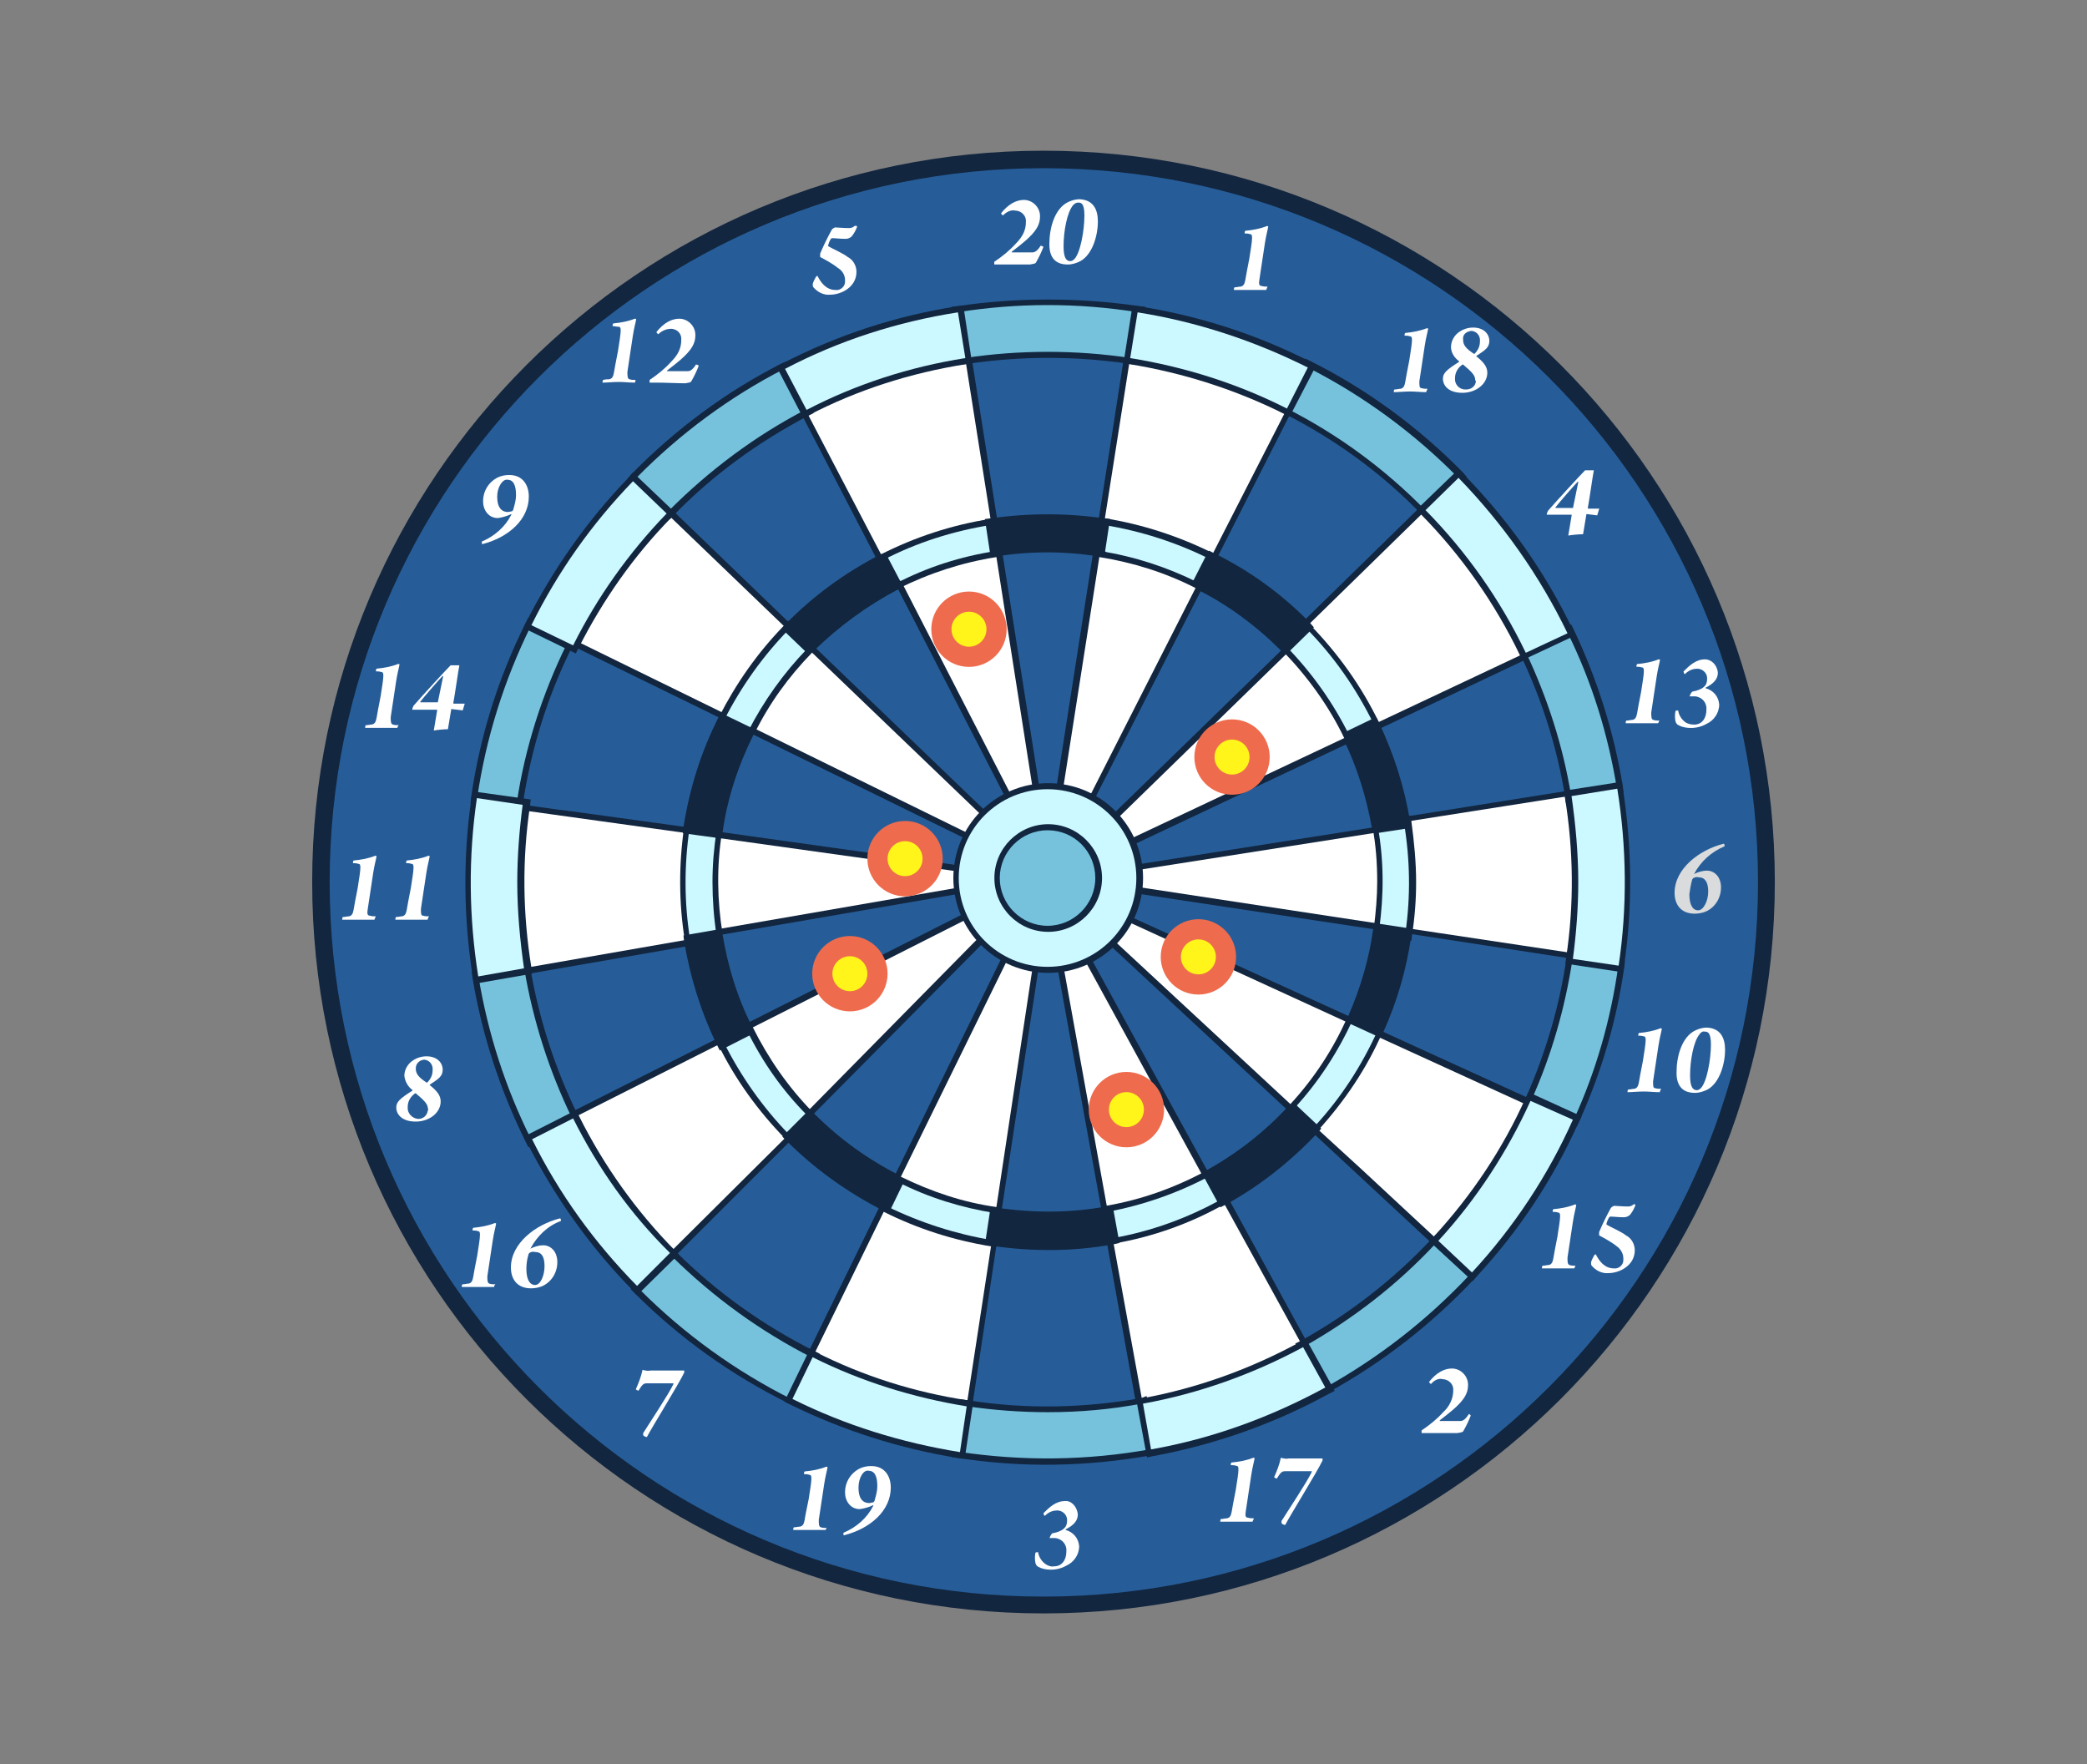 <?xml version="1.0" encoding="utf-8"?>
<!-- Generator: Adobe Illustrator 25.3.1, SVG Export Plug-In . SVG Version: 6.00 Build 0)  -->
<svg version="1.1" id="Layer_1" xmlns="http://www.w3.org/2000/svg" xmlns:xlink="http://www.w3.org/1999/xlink" x="0px" y="0px"
	 viewBox="0 0 310.2 262.2" style="enable-background:new 0 0 310.2 262.2;" xml:space="preserve">
<rect x="0" y="0" width="310.2" height="262.2" fill="#808080" stroke="none"/>
<style type="text/css">
	.st0{fill:#12263F;}
	.st1{fill:#265D99;}
	.st2{fill:url(#Trazado_99918_1_);}
	.st3{fill:url(#Trazado_99920_1_);}
	.st4{fill:url(#Trazado_99922_1_);}
	.st5{fill:url(#Trazado_99924_1_);}
	.st6{fill:url(#Trazado_99926_1_);}
	.st7{fill:url(#Trazado_99928_1_);}
	.st8{fill:url(#Trazado_99930_1_);}
	.st9{fill:url(#Trazado_99932_1_);}
	.st10{fill:#FFFFFF;}
	.st11{fill:#76C2DD;}
	.st12{fill:#CCF8FF;}
	.st13{fill:#D9DBDC;}
	.st14{fill:#FFF51B;}
	.st15{fill:none;stroke:#EE6C4D;stroke-width:3;}
</style>
<g id="Grupo_84309" transform="translate(-865.762 -729.025)">
	<g id="Grupo_83374" transform="translate(763.613 632.607)">
		<g id="Grupo_83371" transform="translate(102.149 96.417)">
			<path id="Trazado_99916" class="st0" d="M263.8,131.1c0,60-48.7,108.7-108.7,108.7c-60,0-108.7-48.7-108.7-108.7
				S95.1,22.4,155.1,22.4c0,0,0,0,0,0C215.2,22.4,263.8,71.1,263.8,131.1C263.8,131.1,263.8,131.1,263.8,131.1z"/>
			<path id="Trazado_99917" class="st1" d="M261.3,131.1c0,58.6-47.5,106.2-106.2,106.2S49,189.7,49,131.1C49,72.5,96.5,25,155.1,25
				c0,0,0,0,0,0C213.7,25,261.3,72.5,261.3,131.1C261.3,131.1,261.3,131.1,261.3,131.1z"/>
			
				<radialGradient id="Trazado_99918_1_" cx="-785.526" cy="662.236" r="0.309" gradientTransform="matrix(43.769 0 0 -43.761 34537.512 29045.123)" gradientUnits="userSpaceOnUse">
				<stop  offset="0" style="stop-color:#FFF064"/>
				<stop  offset="0.427" style="stop-color:#FBCB6B"/>
				<stop  offset="0.778" style="stop-color:#F9B570"/>
				<stop  offset="1" style="stop-color:#F9AD72"/>
			</radialGradient>
			<path id="Trazado_99918" class="st2" d="M143.4,52.3l-0.9,0.1l4.2,26.5l0.9-0.1c5.4-0.8,10.9-0.8,16.3,0l0.9,0.1l4.2-26.5
				l-0.9-0.1C159.9,51.1,151.6,51.1,143.4,52.3L143.4,52.3z"/>
			<path id="Trazado_99919" class="st1" d="M155.7,77.3c2.8,0,5.5,0.2,8.3,0.6l3.9-24.7c-8.1-1.3-16.4-1.3-24.5,0l3.9,24.7
				C150.2,77.6,152.9,77.3,155.7,77.3z"/>
			
				<radialGradient id="Trazado_99920_1_" cx="-785.7" cy="664.058" r="0.318" gradientTransform="matrix(44.162 0 0 -44.157 34855.094 29519.508)" gradientUnits="userSpaceOnUse">
				<stop  offset="0" style="stop-color:#FFF064"/>
				<stop  offset="0.427" style="stop-color:#FBCB6B"/>
				<stop  offset="0.778" style="stop-color:#F9B570"/>
				<stop  offset="1" style="stop-color:#F9AD72"/>
			</radialGradient>
			<path id="Trazado_99920" class="st3" d="M165.1,183.1c-5.8,1.1-11.7,1.1-17.6,0.2l-0.9-0.1l-4.1,26.6l0.9,0.1
				c8.8,1.3,17.7,1.2,26.5-0.3l0.9-0.2l-4.8-26.5L165.1,183.1z"/>
			<path id="Trazado_99921" class="st1" d="M155.7,184.8c-2.8,0-5.5-0.2-8.3-0.6l-3.8,24.8c8.7,1.3,17.5,1.2,26.2-0.3l-4.5-24.7
				C162.1,184.6,158.9,184.8,155.7,184.8z"/>
			
				<radialGradient id="Trazado_99922_1_" cx="-786.175" cy="662.751" r="0.341" gradientTransform="matrix(43.363 0 0 -43.379 34307.32 28858.977)" gradientUnits="userSpaceOnUse">
				<stop  offset="0" style="stop-color:#FFF064"/>
				<stop  offset="0.427" style="stop-color:#FBCB6B"/>
				<stop  offset="0.778" style="stop-color:#F9B570"/>
				<stop  offset="1" style="stop-color:#F9AD72"/>
			</radialGradient>
			<path id="Trazado_99922" class="st4" d="M226.4,96.2L203,107.3l0.4,0.8c2.2,4.5,3.7,9.3,4.5,14.2l0.2,0.9l26.6-4.2l-0.1-0.9
				c-1.2-7.5-3.5-14.7-6.8-21.5l-0.4-0.8L226.4,96.2z"/>
			<path id="Trazado_99923" class="st1" d="M204.2,107.8c2.2,4.6,3.7,9.4,4.6,14.4l24.8-3.9c-1.2-7.4-3.4-14.5-6.7-21.3L204.2,107.8
				z"/>
			
				<radialGradient id="Trazado_99924_1_" cx="-785.421" cy="663.712" r="0.333" gradientTransform="matrix(45.483 0 0 -45.474 35817.941 30334.682)" gradientUnits="userSpaceOnUse">
				<stop  offset="0" style="stop-color:#FFF064"/>
				<stop  offset="0.427" style="stop-color:#FBCB6B"/>
				<stop  offset="0.778" style="stop-color:#F9B570"/>
				<stop  offset="1" style="stop-color:#F9AD72"/>
			</radialGradient>
			<path id="Trazado_99924" class="st5" d="M102.5,138.8l-25.6,4.4l0.1,0.9c1.3,7.8,3.7,15.4,7.3,22.4l0.4,0.8l24-12.2l-0.4-0.8
				c-2.3-4.7-3.9-9.7-4.7-14.8l-0.1-0.9L102.5,138.8z"/>
			<path id="Trazado_99925" class="st1" d="M102.7,139.7L78,144c1.3,7.7,3.7,15.2,7.2,22.2l22.4-11.3
				C105.1,150.1,103.5,145,102.7,139.7z"/>
			
				<radialGradient id="Trazado_99926_1_" cx="-789.735" cy="665.427" r="0.312" gradientTransform="matrix(55.37 0 0 -55.353 43925.234 37017.281)" gradientUnits="userSpaceOnUse">
				<stop  offset="0" style="stop-color:#FFF064"/>
				<stop  offset="0.427" style="stop-color:#FBCB6B"/>
				<stop  offset="0.778" style="stop-color:#F9B570"/>
				<stop  offset="1" style="stop-color:#F9AD72"/>
			</radialGradient>
			<path id="Trazado_99926" class="st6" d="M194.4,167.1c-3.8,4.1-8.2,7.6-13.1,10.3l-0.8,0.4l12.9,23.6l0.8-0.4
				c7.4-4.1,14.1-9.3,19.8-15.5l0.6-0.7L195,166.4L194.4,167.1z"/>
			<path id="Trazado_99927" class="st1" d="M181.7,178.2l12,22c7.3-4,13.9-9.2,19.6-15.3l-18.3-17.1
				C191.2,171.9,186.7,175.4,181.7,178.2z"/>
			
				<radialGradient id="Trazado_99928_1_" cx="-788.821" cy="664.285" r="0.313" gradientTransform="matrix(55.209 0 0 -55.219 43665.309 36758.32)" gradientUnits="userSpaceOnUse">
				<stop  offset="0" style="stop-color:#FFF064"/>
				<stop  offset="0.427" style="stop-color:#FBCB6B"/>
				<stop  offset="0.778" style="stop-color:#F9B570"/>
				<stop  offset="1" style="stop-color:#F9AD72"/>
			</radialGradient>
			<path id="Trazado_99928" class="st7" d="M119.3,60.1c-7.6,3.9-14.5,9-20.5,15.1l-0.6,0.7l19.3,18.7l0.6-0.6c4-4,8.5-7.3,13.5-9.9
				l0.8-0.4l-12.3-23.9L119.3,60.1z"/>
			<path id="Trazado_99929" class="st1" d="M131.2,83.2l-11.5-22.3c-7.5,3.9-14.3,8.9-20.3,14.9l18,17.5
				C121.5,89.3,126.1,85.9,131.2,83.2z"/>
			
				<radialGradient id="Trazado_99930_1_" cx="-789.743" cy="664.313" r="0.313" gradientTransform="matrix(55.471 0 0 -55.445 44003.84 36909.895)" gradientUnits="userSpaceOnUse">
				<stop  offset="0" style="stop-color:#FFF064"/>
				<stop  offset="0.427" style="stop-color:#FBCB6B"/>
				<stop  offset="0.778" style="stop-color:#F9B570"/>
				<stop  offset="1" style="stop-color:#F9AD72"/>
			</radialGradient>
			<path id="Trazado_99930" class="st8" d="M190.5,60.3l-11.8,23.2l0.8,0.4c5.1,2.6,9.7,5.9,13.7,10l0.6,0.6l19.2-18.8l-0.6-0.6
				c-6.1-6.2-13.1-11.3-20.8-15.2l-0.8-0.4L190.5,60.3z"/>
			<path id="Trazado_99931" class="st1" d="M193.9,93.3l17.9-17.5c-6-6.1-12.9-11.2-20.5-15L180,83.1
				C185.1,85.7,189.8,89.2,193.9,93.3z"/>
			
				<radialGradient id="Trazado_99932_1_" cx="-788.999" cy="665.495" r="0.311" gradientTransform="matrix(55.872 0 0 -55.847 44198.078 37351.203)" gradientUnits="userSpaceOnUse">
				<stop  offset="0" style="stop-color:#FFF064"/>
				<stop  offset="0.427" style="stop-color:#FBCB6B"/>
				<stop  offset="0.778" style="stop-color:#F9B570"/>
				<stop  offset="1" style="stop-color:#F9AD72"/>
			</radialGradient>
			<path id="Trazado_99932" class="st9" d="M116.9,168.3l-18.3,18.4l0.6,0.6c6.1,6.2,13.2,11.3,21,15.1l0.8,0.4l11.8-24.2l-0.8-0.4
				c-5.2-2.6-9.9-6-13.9-10.1l-0.6-0.7L116.9,168.3z"/>
			<path id="Trazado_99933" class="st1" d="M117.6,169l-17.7,17.8c6.1,6.1,13.1,11.1,20.8,15l11-22.5
				C126.5,176.6,121.7,173.1,117.6,169z"/>
			<g id="Grupo_83357" transform="translate(46.863 47.174)">
				<path id="Trazado_99934" class="st0" d="M186.5,70.3l-25.7,4.1l0.1,0.9c0.9,5.3,1,10.8,0.2,16.2l-0.1,0.9l26.6,4.1l0.1-0.9
					c1.2-8.1,1.1-16.4-0.2-24.4l-0.1-0.9L186.5,70.3z"/>
				<path id="Trazado_99935" class="st10" d="M162.6,83.9c0,2.6-0.2,5.1-0.6,7.6l24.8,3.8c1.2-8,1.1-16.2-0.2-24.2l-24.8,3.9
					C162.4,78,162.6,81,162.6,83.9z"/>
				<path id="Trazado_99936" class="st0" d="M30,72.3c-1.2,8.2-1.1,16.5,0.2,24.6l0.1,0.9l26.5-4.6l-0.1-0.9
					c-0.9-5.4-0.9-10.9-0.1-16.3l0.1-0.9l-26.6-3.7L30,72.3z"/>
				<path id="Trazado_99937" class="st10" d="M55.1,83.9c0-2.7,0.2-5.3,0.6-8l-24.8-3.5c-1.2,8.1-1.1,16.3,0.2,24.3l24.7-4.3
					C55.3,89.7,55.1,86.8,55.1,83.9z"/>
				<path id="Trazado_99938" class="st0" d="M134.3,130.2c-5,2.7-10.4,4.7-16,5.7l-0.9,0.2l4.8,26.5l0.9-0.2
					c8.4-1.5,16.6-4.4,24.1-8.6l0.8-0.4l-12.9-23.6L134.3,130.2z"/>
				<path id="Trazado_99939" class="st10" d="M118.5,136.8l4.5,24.7c8.3-1.5,16.4-4.4,23.8-8.5l-12.1-22
					C129.7,133.8,124.2,135.8,118.5,136.8z"/>
				<path id="Trazado_99940" class="st0" d="M96.5,5.2C88.1,6.5,80,9.1,72.5,12.9l-0.8,0.4l12.4,23.9l0.8-0.4
					c4.9-2.5,10.3-4.3,15.8-5.1l0.9-0.1L97.4,5L96.5,5.2z"/>
				<path id="Trazado_99941" class="st10" d="M100.5,30.8L96.6,6.1c-8.2,1.3-16.2,3.9-23.7,7.7L84.5,36
					C89.5,33.4,94.9,31.7,100.5,30.8z"/>
				<path id="Trazado_99942" class="st0" d="M164.4,28l-18.6,18.2l0.6,0.7c4.1,4.1,7.5,8.9,10,14.1l0.4,0.8l24.3-11.5l-0.4-0.8
					c-3.8-7.9-8.9-15.2-15.1-21.4l-0.6-0.6L164.4,28z"/>
				<path id="Trazado_99943" class="st10" d="M157.3,60.5l22.7-10.7c-3.8-7.8-8.8-15-14.9-21.2l-17.9,17.5
					C151.3,50.4,154.7,55.2,157.3,60.5z"/>
				<path id="Trazado_99944" class="st0" d="M60.3,106.9l-23.2,11.7l0.4,0.8c3.7,7.5,8.6,14.4,14.5,20.3l0.6,0.7l19-19l-0.6-0.6
					c-3.9-4-7.1-8.5-9.6-13.5l-0.4-0.8L60.3,106.9z"/>
				<path id="Trazado_99945" class="st10" d="M60.7,107.7L38.3,119c3.7,7.4,8.5,14.2,14.3,20.1l17.8-17.7
					C66.4,117.4,63.2,112.8,60.7,107.7z"/>
				<path id="Trazado_99946" class="st0" d="M157.1,105.6c-2.3,5.1-5.4,9.9-9.2,14l-0.6,0.7l19.7,18.3l0.6-0.7
					c5.8-6.3,10.5-13.4,14-21.1l0.4-0.8l-24.5-11.2L157.1,105.6z"/>
				<path id="Trazado_99947" class="st10" d="M148.5,120.2l7.1,6.5l11.3,10.5c5.7-6.2,10.4-13.2,13.8-20.9l-22.8-10.4
					C155.5,111.2,152.4,116,148.5,120.2z"/>
				<path id="Trazado_99948" class="st0" d="M51.6,28.5c-5.7,5.9-10.4,12.6-14.1,19.9l-0.4,0.8L61.2,61l0.4-0.8
					c2.4-4.8,5.6-9.2,9.3-13.1l0.6-0.7L52.2,27.8L51.6,28.5z"/>
				<path id="Trazado_99949" class="st10" d="M70.3,46.5L52.2,29.1c-5.6,5.8-10.3,12.4-13.9,19.7l22.5,11
					C63.3,54.9,66.5,50.4,70.3,46.5z"/>
				<path id="Trazado_99950" class="st0" d="M120.2,5.9l-1.8,11.6l-2.2,14l0.9,0.1c5.4,0.8,10.6,2.5,15.5,5l0.8,0.4l12.2-24
					l-0.8-0.4c-7.4-3.7-15.4-6.3-23.6-7.6L120.4,5L120.2,5.9z"/>
				<path id="Trazado_99951" class="st10" d="M133,35.9l11.4-22.3c-7.3-3.7-15.2-6.2-23.3-7.5l-3.9,24.8
					C122.7,31.7,128,33.4,133,35.9z"/>
				<path id="Trazado_99952" class="st0" d="M84.1,131.7L72.7,155l0.8,0.4c7.3,3.6,15.1,6.1,23.1,7.3l0.9,0.1l4-26.6l-0.9-0.1
					c-5.3-0.8-10.5-2.5-15.3-4.9l-0.8-0.4L84.1,131.7z"/>
				<path id="Trazado_99953" class="st10" d="M84.9,132.1l-11,22.5c7.2,3.6,14.9,6,22.9,7.2l3.8-24.8
					C95.1,136.2,89.8,134.5,84.9,132.1z"/>
			</g>
			<path id="Trazado_99954" class="st0" d="M208,138.7c-0.7,4.8-2.1,9.5-4.1,14l-0.4,0.8l24.5,11.2l0.4-0.8c3-6.7,5.1-13.9,6.2-21.2
				l0.1-0.9l-26.6-4L208,138.7z"/>
			<path id="Trazado_99955" class="st1" d="M204.8,153l22.8,10.4c3-6.7,5.1-13.7,6.1-20.9l-24.8-3.8
				C208.2,143.7,206.8,148.5,204.8,153z"/>
			<g id="Grupo_83358" transform="translate(37.225 34.994)">
				<path id="Trazado_99956" class="st0" d="M105.1,10.5l-0.9,0.1l1.4,8.6l0.9-0.1c8-1.2,16.2-1.2,24.2,0l0.9,0.1l1.4-8.6l-0.9-0.1
					C123,9.2,114,9.2,105.1,10.5L105.1,10.5z"/>
				<path id="Trazado_99957" class="st11" d="M118.5,17.3c4.1,0,8.2,0.3,12.2,0.9l1.1-6.8c-8.8-1.4-17.8-1.4-26.6,0l1.1,6.8
					C110.3,17.6,114.4,17.3,118.5,17.3z"/>
				<path id="Trazado_99958" class="st0" d="M132.4,172.8c-8.5,1.5-17.3,1.7-25.9,0.3l-0.9-0.1l-1.3,8.6l0.9,0.1
					c9.5,1.5,19.2,1.3,28.7-0.4l0.9-0.2l-1.6-8.6L132.4,172.8z"/>
				<path id="Trazado_99959" class="st11" d="M118.5,174.9c-4,0-8.1-0.3-12.1-0.9l-1,6.8c9.4,1.4,19,1.3,28.4-0.4l-1.2-6.8
					C127.9,174.5,123.2,174.9,118.5,174.9z"/>
				<path id="Trazado_99960" class="st0" d="M195.4,58.3l-7,3.3l0.4,0.8c3.2,6.7,5.4,13.7,6.6,21l0.1,0.9l8.6-1.4l-0.1-0.9
					c-1.3-8.1-3.8-16-7.3-23.4l-0.4-0.8L195.4,58.3z"/>
				<path id="Trazado_99961" class="st11" d="M196.3,83.3l6.8-1.1c-1.3-8-3.7-15.8-7.3-23.1l-6.2,2.9
					C192.8,68.8,195.1,75.9,196.3,83.3z"/>
				<path id="Trazado_99962" class="st0" d="M40.6,108.1l-7.7,1.3l0.1,0.9c1.4,8.5,4.1,16.7,7.9,24.4l0.4,0.8l7.8-3.9l-0.4-0.8
					c-3.4-6.9-5.8-14.3-7.1-21.9l-0.1-0.9L40.6,108.1z"/>
				<path id="Trazado_99963" class="st11" d="M40.7,109l-6.8,1.2c1.4,8.4,4,16.5,7.8,24.1l6.1-3.1C44.4,124.2,42,116.7,40.7,109z"/>
				<path id="Trazado_99964" class="st0" d="M175.5,149.2c-5.6,6-12.2,11.1-19.4,15.1l-0.8,0.4l4.2,7.6l0.8-0.4
					c8-4.4,15.3-10.1,21.6-16.8l0.6-0.7l-6.3-5.9L175.5,149.2z"/>
				<path id="Trazado_99965" class="st11" d="M156.5,165.2l3.3,6c7.9-4.4,15.1-10,21.3-16.6l-5-4.7
					C170.4,156,163.8,161.1,156.5,165.2z"/>
				<path id="Trazado_99966" class="st0" d="M79,19c-8.3,4.2-15.8,9.8-22.3,16.4l-0.6,0.7l6.2,6.1l0.6-0.6c5.8-6,12.6-10.9,20-14.8
					l0.8-0.4l-4-7.7L79,19z"/>
				<path id="Trazado_99967" class="st11" d="M82.5,25.9l-3.1-6.1c-8.2,4.2-15.6,9.7-22,16.2l4.9,4.8C68.2,34.9,75,29.8,82.5,25.9z"
					/>
				<path id="Trazado_99968" class="st0" d="M156.4,19.2l-3.5,6.9l0.8,0.4c7.5,3.8,14.4,8.8,20.3,14.9l0.6,0.6l6.2-6.1l-0.6-0.7
					c-6.6-6.7-14.2-12.3-22.6-16.5l-0.8-0.4L156.4,19.2z"/>
				<path id="Trazado_99969" class="st11" d="M174.6,40.8l4.9-4.8c-6.5-6.6-14.1-12.2-22.4-16.4l-3.1,6.1
					C161.7,29.6,168.6,34.7,174.6,40.8z"/>
				<path id="Trazado_99970" class="st0" d="M62,151.1l-5.5,5.5l0.6,0.6c6.7,6.7,14.4,12.2,22.9,16.4l0.8,0.4l3.8-7.8l-0.8-0.4
					c-7.6-3.8-14.6-8.8-20.6-14.8l-0.6-0.6L62,151.1z"/>
				<path id="Trazado_99971" class="st11" d="M62.7,151.8l-4.8,4.9c6.6,6.6,14.2,12.1,22.6,16.3l3-6.2
					C75.8,162.9,68.8,157.8,62.7,151.8z"/>
				<path id="Trazado_99972" class="st0" d="M195.6,107.4c-1,7.1-3.1,14.1-6,20.7l-0.4,0.8l7.9,3.6l0.4-0.8c3.3-7.3,5.6-15.1,6.7-23
					l0.1-0.9l-8.6-1.3L195.6,107.4z"/>
				<path id="Trazado_99973" class="st11" d="M190.4,128.5l6.3,2.9c3.3-7.2,5.5-14.9,6.6-22.8l-6.8-1
					C195.4,114.8,193.4,121.8,190.4,128.5z"/>
				<path id="Trazado_99974" class="st0" d="M40.9,57.6c-4.1,8.2-6.8,16.9-8.1,25.9l-0.1,0.9l8.6,1.2l0.1-0.9
					c1.2-8.1,3.7-16,7.3-23.3l0.4-0.8l-7.8-3.8L40.9,57.6z"/>
				<path id="Trazado_99975" class="st11" d="M47.9,61l-6.2-3c-4,8.1-6.7,16.7-8,25.6l6.8,0.9C41.7,76.4,44.2,68.4,47.9,61z"/>
			</g>
			<path id="Trazado_99976" class="st0" d="M84.3,95.6c-3.7,7.5-6.3,15.6-7.5,23.8l-0.1,0.9l26.6,3.7l0.1-0.9
				c0.8-5.5,2.5-10.8,5-15.7l0.4-0.8L84.7,94.8L84.3,95.6z"/>
			<path id="Trazado_99977" class="st1" d="M107.6,107L85.1,96c-3.7,7.4-6.2,15.4-7.4,23.6l5,0.7l2.4,0.3l17.4,2.4
				C103.4,117.5,105.1,112.1,107.6,107z"/>
			<g id="Grupo_83359" transform="translate(35.985 36.424)">
				<path id="Trazado_99978" class="st0" d="M204.2,79.9l-7.7,1.2l0.1,0.9c1.3,7.9,1.4,16,0.2,23.9l-0.1,0.9l8.6,1.3l0.1-0.9
					c1.3-8.8,1.2-17.8-0.2-26.6l-0.1-0.9L204.2,79.9z"/>
				<path id="Trazado_99979" class="st12" d="M198.6,94.7c0,3.8-0.3,7.6-0.8,11.4l6.8,1c1.3-8.7,1.2-17.6-0.2-26.3l-6.8,1.1
					C198.2,86.1,198.6,90.4,198.6,94.7z"/>
				<path id="Trazado_99980" class="st0" d="M34.1,82.1c-1.3,8.9-1.2,17.9,0.2,26.8l0.2,0.9l8.6-1.5l-0.1-0.9
					c-1.3-8-1.4-16.1-0.2-24.1l0.1-0.9l-8.6-1.2L34.1,82.1z"/>
				<path id="Trazado_99981" class="st12" d="M40.9,94.7c0-3.8,0.3-7.7,0.8-11.5l-6.8-1c-1.3,8.8-1.2,17.7,0.2,26.5l6.8-1.2
					C41.3,103.3,40.9,99,40.9,94.7z"/>
				<path id="Trazado_99982" class="st0" d="M157.3,163c-7.3,4-15.3,6.9-23.5,8.4l-0.9,0.2l1.6,8.6l0.9-0.2c9.2-1.7,18-4.8,26.2-9.3
					l0.8-0.4l-4.2-7.6L157.3,163z"/>
				<path id="Trazado_99983" class="st12" d="M133.9,172.2l1.2,6.8c9.1-1.6,17.8-4.8,25.9-9.2l-3.3-6
					C150.3,167.8,142.2,170.7,133.9,172.2z"/>
				<path id="Trazado_99984" class="st0" d="M106.3,9.1c-9.1,1.4-17.9,4.3-26,8.5L79.4,18l4,7.7l0.8-0.4c7.3-3.8,15.2-6.3,23.4-7.6
					l0.9-0.1L107.2,9L106.3,9.1z"/>
				<path id="Trazado_99985" class="st12" d="M107.5,16.8l-1.1-6.8c-9,1.4-17.7,4.2-25.7,8.4l3.2,6.1
					C91.2,20.7,99.2,18.1,107.5,16.8z"/>
				<path id="Trazado_99986" class="st0" d="M180.2,33.9l-5.6,5.4l0.6,0.7c6,6.1,11,13.2,14.7,20.9l0.4,0.8l7.9-3.7l-0.4-0.8
					c-4.1-8.6-9.7-16.5-16.4-23.3l-0.6-0.6L180.2,33.9z"/>
				<path id="Trazado_99987" class="st12" d="M190.8,60.6l6.2-2.9c-4.1-8.5-9.6-16.3-16.2-23.1l-4.9,4.8
					C182,45.6,187,52.7,190.8,60.6z"/>
				<path id="Trazado_99988" class="st0" d="M48.8,129l-6.9,3.5l0.4,0.8c4.1,8.1,9.4,15.6,15.8,22.1l0.6,0.7l6.2-6.1l-0.6-0.6
					c-5.7-5.8-10.5-12.5-14.2-19.9l-0.4-0.8L48.8,129z"/>
				<path id="Trazado_99989" class="st12" d="M49.2,129.8l-6.1,3.1c4,8.1,9.3,15.4,15.6,21.8l4.9-4.9
					C57.7,144,52.9,137.2,49.2,129.8z"/>
				<path id="Trazado_99990" class="st0" d="M190.8,126.7c-3.4,7.6-8,14.5-13.7,20.7l-0.6,0.7l6.4,5.9l0.6-0.7
					c6.3-6.8,11.4-14.5,15.2-23l0.4-0.8l-7.9-3.6L190.8,126.7z"/>
				<path id="Trazado_99991" class="st12" d="M177.8,148l5,4.7c6.2-6.7,11.3-14.4,15-22.7l-6.3-2.8
					C188.1,134.7,183.5,141.8,177.8,148z"/>
				<path id="Trazado_99992" class="st0" d="M57.5,34.5c-6.2,6.4-11.3,13.7-15.3,21.6l-0.4,0.8l7.8,3.8l0.4-0.8
					c3.6-7.1,8.2-13.7,13.8-19.4l0.6-0.7l-6.3-6L57.5,34.5z"/>
				<path id="Trazado_99993" class="st12" d="M63.1,39.9l-5-4.8C52,41.4,46.9,48.6,43,56.5l6.2,3C52.8,52.3,57.5,45.7,63.1,39.9z"/>
				<path id="Trazado_99994" class="st0" d="M132.2,9.9l-1.2,7.7l0.9,0.1c8,1.3,15.8,3.8,23,7.4l0.8,0.4l4-7.7l-0.8-0.4
					c-8-4.1-16.7-6.9-25.6-8.3L132.3,9L132.2,9.9z"/>
				<path id="Trazado_99995" class="st12" d="M155.3,24.3l3.1-6.1c-8-4-16.5-6.8-25.3-8.2l-1.1,6.8C140.1,18.1,148,20.6,155.3,24.3z
					"/>
				<path id="Trazado_99996" class="st0" d="M84,164.9l-3.4,7l0.8,0.4c7.9,3.9,16.4,6.6,25.1,8l0.9,0.1l1.3-8.6l-0.9-0.1
					c-7.9-1.2-15.5-3.6-22.6-7.2l-0.8-0.4L84,164.9z"/>
				<path id="Trazado_99997" class="st12" d="M84.8,165.3l-3,6.2c7.8,3.9,16.2,6.5,24.9,7.9l1-6.8C99.7,171.3,92,168.9,84.8,165.3z"
					/>
				<path id="Trazado_99998" class="st0" d="M172.6,85l-5.7,0.9l0.2,0.9c0.8,4.9,0.9,9.8,0.2,14.7l-0.1,0.9l6.6,1l0.1-0.9
					c0.4-2.6,0.6-5.2,0.6-7.8c0-3-0.3-6-0.7-9l-0.1-0.9L172.6,85z"/>
				<path id="Trazado_99999" class="st12" d="M168.6,94.7c0,2.3-0.2,4.6-0.5,6.9l4.8,0.7c0.8-5.5,0.7-11-0.2-16.4l-4.8,0.8
					C168.4,89.3,168.6,92,168.6,94.7z"/>
				<path id="Trazado_100000" class="st0" d="M65.7,86.5c-0.8,5.6-0.8,11.3,0.1,16.8l0.1,0.9l6.6-1.1l-0.1-0.9
					c-0.8-4.9-0.8-9.9-0.1-14.8l0.1-0.9l-6.6-0.9L65.7,86.5z"/>
				<path id="Trazado_100001" class="st12" d="M70.8,94.7c0-2.4,0.2-4.9,0.5-7.3l-4.8-0.7c-0.8,5.5-0.8,11.1,0.1,16.6l4.8-0.8
					C71,99.8,70.8,97.3,70.8,94.7z"/>
				<path id="Trazado_100002" class="st0" d="M142.9,136.7c-4.5,2.5-9.4,4.2-14.5,5.1l-0.9,0.2l1.2,6.6l0.9-0.2
					c5.8-1,11.4-3,16.5-5.9l0.8-0.4l-3.2-5.8L142.9,136.7z"/>
				<path id="Trazado_100003" class="st12" d="M128.5,142.8l0.9,4.8c5.7-1,11.2-3,16.2-5.8l-2.3-4.3
					C138.7,140.1,133.7,141.8,128.5,142.8z"/>
				<path id="Trazado_100004" class="st0" d="M111.2,40.7c-5.7,0.9-11.2,2.7-16.3,5.3l-0.8,0.4l3.1,5.9l0.8-0.4
					c4.5-2.3,9.3-3.9,14.3-4.6l0.9-0.1l-1-6.6L111.2,40.7z"/>
				<path id="Trazado_100005" class="st12" d="M112.1,46.4l-0.8-4.8c-5.6,0.9-11,2.6-16,5.2l2.2,4.3
					C102.1,48.7,107.1,47.2,112.1,46.4z"/>
				<path id="Trazado_100006" class="st0" d="M157.4,56.3l-4.1,4l0.6,0.7c3.7,3.7,6.8,8.1,9.1,12.8l0.4,0.8l6-2.8l-0.4-0.8
					c-2.6-5.4-6.1-10.3-10.3-14.6l-0.6-0.6L157.4,56.3z"/>
				<path id="Trazado_100007" class="st12" d="M163.8,73.3l4.4-2.1c-2.6-5.3-6-10.2-10.2-14.4l-3.5,3.4
					C158.3,64.1,161.4,68.5,163.8,73.3z"/>
				<path id="Trazado_100008" class="st0" d="M75.5,115.5l-5.1,2.6l0.4,0.8c2.5,5.1,5.9,9.8,9.9,13.9l0.6,0.7l4.7-4.7l-0.6-0.6
					c-3.5-3.6-6.4-7.7-8.7-12.2l-0.4-0.8L75.5,115.5z"/>
				<path id="Trazado_100009" class="st12" d="M75.9,116.3l-4.3,2.2c2.5,5,5.8,9.7,9.7,13.7l3.4-3.4
					C81.1,125.1,78.1,120.9,75.9,116.3z"/>
				<path id="Trazado_100010" class="st0" d="M163.5,114.3c-2.1,4.7-4.9,9-8.4,12.7l-0.6,0.7l4.9,4.5l0.6-0.7
					c3.9-4.3,7.2-9.2,9.5-14.5l0.4-0.8l-6.1-2.8L163.5,114.3z"/>
				<path id="Trazado_100011" class="st12" d="M155.8,127.7l3.6,3.3c3.9-4.2,7-9,9.4-14.3l-4.4-2
					C162.2,119.4,159.4,123.8,155.8,127.7z"/>
				<path id="Trazado_100012" class="st0" d="M80.5,56.6c-3.9,4-7.1,8.6-9.6,13.5l-0.4,0.8l6,2.9l0.4-0.8c2.2-4.4,5.1-8.4,8.5-11.9
					l0.6-0.7l-4.8-4.6L80.5,56.6z"/>
				<path id="Trazado_100013" class="st12" d="M84.7,60.6l-3.5-3.4c-3.8,3.9-7,8.4-9.5,13.3l4.4,2.1C78.3,68.2,81.2,64.2,84.7,60.6z
					"/>
				<path id="Trazado_100014" class="st0" d="M127.2,41.4l-0.9,5.7l0.9,0.1c4.9,0.8,9.6,2.3,14.1,4.5l0.8,0.4l3-5.9l-0.8-0.4
					c-5-2.5-10.5-4.3-16.1-5.2l-0.9-0.1L127.2,41.4z"/>
				<path id="Trazado_100015" class="st12" d="M141.7,51l2.2-4.3c-5-2.5-10.3-4.2-15.8-5.1l-0.8,4.8C132.3,47.1,137.2,48.7,141.7,51
					z"/>
				<path id="Trazado_100016" class="st0" d="M97.1,138.1l-2.5,5.2l0.8,0.4c5,2.5,10.3,4.2,15.8,5.1l0.9,0.1l1-6.6l-0.9-0.1
					c-4.8-0.8-9.5-2.3-13.9-4.4l-0.8-0.4L97.1,138.1z"/>
				<path id="Trazado_100017" class="st12" d="M98,138.5l-2.1,4.4c4.9,2.4,10.2,4.1,15.6,5l0.7-4.8
					C107.2,142.2,102.4,140.7,98,138.5z"/>
			</g>
			<g id="Grupo_83360" transform="translate(87.286 85.542)">
				<path id="Trazado_100018" class="st0" d="M60-8.5l-0.9,0.1l1,6.6L61-1.9c4.9-0.8,9.9-0.8,14.8,0l0.9,0.1l1-6.6l-0.9-0.1
					C71.3-9.3,65.6-9.3,60-8.5L60-8.5z"/>
				<path id="Trazado_100019" class="st0" d="M68.4-3.4c2.5,0,5,0.2,7.5,0.6l0.8-4.8c-5.5-0.8-11.1-0.8-16.6,0l0.8,4.8
					C63.4-3.2,65.9-3.4,68.4-3.4z"/>
				<path id="Trazado_100020" class="st0" d="M77,92.8c-5.3,1-10.7,1-16,0.2l-0.9-0.1l-1,6.6l0.9,0.1c6,0.9,12.2,0.9,18.2-0.2
					l0.9-0.2l-1.2-6.6L77,92.8z"/>
				<path id="Trazado_100021" class="st0" d="M68.4,94.5c-2.5,0-5-0.2-7.5-0.6l-0.7,4.8c5.9,0.9,12,0.8,17.9-0.2l-0.9-4.8
					C74.3,94.2,71.4,94.5,68.4,94.5z"/>
				<path id="Trazado_100022" class="st0" d="M116.5,21.4l-5.2,2.5l0.4,0.8c2,4.1,3.3,8.4,4.1,12.9l0.1,0.9l6.6-1l-0.2-0.9
					c-0.8-5.1-2.4-10-4.6-14.7l-0.4-0.8L116.5,21.4z"/>
				<path id="Trazado_100023" class="st0" d="M116.7,37.4l4.8-0.8c-0.8-5-2.4-9.9-4.6-14.4l-4.4,2.1
					C114.5,28.5,115.9,32.9,116.7,37.4z"/>
				<path id="Trazado_100024" class="st0" d="M20,52.5l-5.7,1l0.1,0.9c0.9,5.3,2.5,10.5,4.9,15.4l0.4,0.8l5.9-3l-0.4-0.8
					c-2.1-4.3-3.5-8.8-4.3-13.5l-0.1-0.9L20,52.5z"/>
				<path id="Trazado_100025" class="st0" d="M20.2,53.4l-4.8,0.8c0.8,5.2,2.5,10.3,4.8,15.1l4.3-2.2C22.4,62.8,20.9,58.1,20.2,53.4
					z"/>
				<path id="Trazado_100026" class="st0" d="M103.6,78.2c-3.5,3.7-7.5,6.9-11.9,9.3L90.9,88l3.2,5.9l0.8-0.4
					c5.1-2.8,9.6-6.4,13.6-10.6l0.6-0.7l-4.9-4.6L103.6,78.2z"/>
				<path id="Trazado_100027" class="st0" d="M92.1,88.4l2.3,4.3c5-2.8,9.5-6.3,13.4-10.4l-3.5-3.3C100.7,82.6,96.6,85.8,92.1,88.4z
					"/>
				<path id="Trazado_100028" class="st0" d="M43.5-3.1c-5.2,2.7-9.9,6.1-14,10.3l-0.6,0.7l4.8,4.6l0.6-0.6c3.6-3.6,7.7-6.7,12.3-9
					l0.8-0.4l-3.1-5.9L43.5-3.1z"/>
				<path id="Trazado_100029" class="st0" d="M46.2,2L44-2.3c-5.1,2.6-9.7,6-13.8,10.1l3.5,3.4C37.3,7.5,41.5,4.4,46.2,2z"/>
				<path id="Trazado_100030" class="st0" d="M91.9-2.8l-2.6,5.1l0.8,0.4c4.6,2.3,8.8,5.4,12.5,9.1l0.6,0.6l4.8-4.7l-0.6-0.7
					c-4.1-4.2-8.9-7.7-14.2-10.3l-0.8-0.4L91.9-2.8z"/>
				<path id="Trazado_100031" class="st0" d="M103.2,11.1l3.5-3.4c-4.1-4.1-8.8-7.5-14-10.2l-2.2,4.3C95.2,4.3,99.5,7.4,103.2,11.1z
					"/>
				<path id="Trazado_100032" class="st0" d="M33.1,79.3L29,83.4l0.6,0.6c4.2,4.2,9.1,7.7,14.4,10.4l0.8,0.4l2.9-6L47,88.5
					c-4.7-2.3-8.9-5.4-12.6-9.2l-0.6-0.6L33.1,79.3z"/>
				<path id="Trazado_100033" class="st0" d="M33.7,80l-3.4,3.4c4.1,4.2,8.9,7.6,14.1,10.2l2.1-4.4C41.8,86.9,37.4,83.8,33.7,80z"/>
				<path id="Trazado_100034" class="st0" d="M115.9,52.4c-0.6,4.4-1.9,8.7-3.7,12.7l-0.4,0.8l6.1,2.8l0.4-0.8
					c2.1-4.6,3.5-9.5,4.2-14.5l0.1-0.9l-6.6-1L115.9,52.4z"/>
				<path id="Trazado_100035" class="st0" d="M113.1,65.5l4.4,2c2-4.5,3.4-9.3,4.1-14.2l-4.8-0.7C116.2,57,114.9,61.3,113.1,65.5z"
					/>
				<path id="Trazado_100036" class="st0" d="M19.5,21.1c-2.6,5.1-4.3,10.6-5.2,16.3l-0.1,0.9l6.6,0.9l0.1-0.9
					c0.8-5,2.3-9.8,4.5-14.2l0.4-0.8l-6-2.9L19.5,21.1z"/>
				<path id="Trazado_100037" class="st0" d="M24.7,23.6l-4.4-2.1c-2.5,5-4.2,10.4-5.1,16l4.8,0.7C20.9,33.1,22.4,28.2,24.7,23.6z"
					/>
			</g>
			<path id="Trazado_100038" class="st0" d="M148.1,81.9l-0.9,0.1l7.7,48.3h1.8l7.7-48.3l-0.9-0.1C158.3,81.1,153.1,81.1,148.1,81.9
				L148.1,81.9z"/>
			<path id="Trazado_100039" class="st1" d="M155.7,130L155.7,130v0.1l7.5-47.4c-5-0.8-10.1-0.8-15.1,0L155.7,130L155.7,130z"/>
			<path id="Trazado_100040" class="st0" d="M154.7,130.8l-7.6,49.4l0.9,0.1c5.5,0.9,11.1,0.8,16.6-0.2l0.9-0.2l-9-49.2L154.7,130.8
				z"/>
			<path id="Trazado_100041" class="st1" d="M155.6,131.1l0-0.1l0,0l-7.4,48.5c5.4,0.8,10.9,0.8,16.3-0.2L155.6,131.1L155.6,131.1z"
				/>
			<path id="Trazado_100042" class="st0" d="M203.8,122.1l-47.8,7.6l-0.1,1.8l49,7.5l0.1-0.9c0.7-5.1,0.7-10.2-0.2-15.2l-0.1-0.9
				L203.8,122.1z"/>
			<path id="Trazado_100043" class="st10" d="M156.2,130.6L156.2,130.6l-0.1,0l48.1,7.3c0.3-2.3,0.5-4.6,0.5-6.9
				c0-2.7-0.2-5.4-0.7-8.1L156.2,130.6L156.2,130.6z"/>
			<path id="Trazado_100044" class="st0" d="M106.5,123.6c-0.4,2.5-0.6,5-0.6,7.5c0,2.6,0.2,5.3,0.6,7.9l0.1,0.9l48.7-8.5l0-1.8
				l-48.8-6.9L106.5,123.6z"/>
			<path id="Trazado_100045" class="st10" d="M155.1,130.5l0.1,0h0l-47.9-6.7c-0.8,5-0.7,10.1,0.1,15L155.1,130.5L155.1,130.5z"/>
			<path id="Trazado_100046" class="st0" d="M199.4,109l-43.5,20.6l0.5,1.7l48.5-7.6l-0.2-0.9c-0.8-4.6-2.2-9.1-4.2-13.3l-0.4-0.8
				L199.4,109z"/>
			<path id="Trazado_100047" class="st1" d="M203.9,123c-0.8-4.5-2.2-9-4.2-13.1l-43.5,20.6L203.9,123z"/>
			<path id="Trazado_100048" class="st0" d="M107.3,138l-0.9,0.2l0.1,0.9c0.8,4.9,2.3,9.6,4.4,14l0.4,0.8l44-22.4l-0.6-1.7
				L107.3,138z"/>
			<path id="Trazado_100049" class="st1" d="M107.4,138.9c0.8,4.8,2.2,9.4,4.4,13.7l43.2-21.9L107.4,138.9z"/>
			<path id="Trazado_100050" class="st0" d="M154.9,131.3l8.9,49l0.9-0.2c5.3-1,10.4-2.8,15.1-5.3l0.8-0.4l-24-43.6L154.9,131.3z"/>
			<path id="Trazado_100051" class="st10" d="M164.5,179.2c5.2-0.9,10.2-2.7,14.8-5.2l-23.5-42.9L164.5,179.2z"/>
			<path id="Trazado_100052" class="st0" d="M148,81.9c-5.2,0.8-10.2,2.4-14.8,4.8l-0.8,0.4l22.4,43.3l1.7-0.6l-7.6-48.2L148,81.9z"
				/>
			<path id="Trazado_100053" class="st10" d="M148.1,82.8c-5.1,0.8-10,2.4-14.6,4.7l22,42.5L148.1,82.8z"/>
			<path id="Trazado_100054" class="st0" d="M189.9,96.1l-34.4,33.6l1,1.5l44.5-21l-0.4-0.8c-2.4-4.9-5.6-9.4-9.4-13.3l-0.6-0.6
				L189.9,96.1z"/>
			<path id="Trazado_100055" class="st10" d="M156.1,130.3l43.7-20.6c-2.3-4.8-5.5-9.2-9.2-13L156.1,130.3z"/>
			<path id="Trazado_100056" class="st0" d="M111.4,151.9l-0.8,0.4l0.4,0.8c2.3,4.7,5.3,9,9,12.7l0.6,0.7l35.1-35l-1-1.5
				L111.4,151.9z"/>
			<path id="Trazado_100057" class="st10" d="M111.9,152.7c2.3,4.6,5.2,8.8,8.8,12.5l34.5-34.4L111.9,152.7z"/>
			<path id="Trazado_100058" class="st0" d="M155.1,131.5l23.9,43.7l0.8-0.4c4.6-2.6,8.8-5.8,12.4-9.7l0.6-0.7l-36.2-34L155.1,131.5
				z"/>
			<path id="Trazado_100059" class="st1" d="M179.4,173.9c4.5-2.5,8.6-5.7,12.1-9.5L155.9,131L179.4,173.9z"/>
			<path id="Trazado_100060" class="st0" d="M133,86.7c-4.7,2.4-9,5.6-12.7,9.3l-0.6,0.7l35.1,34.1l1.4-1.1l-22.3-43.4L133,86.7z"/>
			<path id="Trazado_100061" class="st1" d="M133.5,87.6c-4.6,2.4-8.8,5.5-12.5,9.1l34.4,33.4L133.5,87.6z"/>
			<path id="Trazado_100062" class="st0" d="M176.9,87l-21.7,42.8l1.4,1.1l35.1-34.2l-0.6-0.7c-3.8-3.8-8.1-7-12.9-9.4l-0.8-0.4
				L176.9,87z"/>
			<path id="Trazado_100063" class="st1" d="M190.4,96.7c-3.7-3.7-8-6.9-12.7-9.2L156,130.2L190.4,96.7z"/>
			<path id="Trazado_100064" class="st0" d="M120.3,164.9l-0.6,0.6l0.6,0.6c3.8,3.9,8.2,7.1,13.1,9.5l0.8,0.4l21.8-44.7l-1.5-1.1
				L120.3,164.9z"/>
			<path id="Trazado_100065" class="st1" d="M155.3,130.9L155.3,130.9L155.3,130.9L121,165.5c3.8,3.8,8.1,6.9,12.9,9.3L155.3,130.9
				L155.3,130.9z"/>
			<path id="Trazado_100066" class="st0" d="M155.4,131.6l36.4,33.8l0.6-0.7c3.6-3.9,6.5-8.4,8.7-13.2l0.4-0.8l-45.1-20.6
				L155.4,131.6z"/>
			<path id="Trazado_100067" class="st10" d="M191.8,164.1c3.5-3.8,6.4-8.2,8.5-13l-44.3-20.2L191.8,164.1z"/>
			<path id="Trazado_100068" class="st0" d="M120,96.4c-3.5,3.6-6.5,7.8-8.8,12.3l-0.4,0.8l44,21.5l1-1.5l-35.2-33.8L120,96.4z"/>
			<path id="Trazado_100069" class="st10" d="M120.7,97c-3.5,3.6-6.4,7.6-8.6,12.1l43.2,21.1L120.7,97z"/>
			<path id="Trazado_100070" class="st0" d="M162.4,82.6l-7.4,47.3l1.7,0.6L178.9,87l-0.8-0.4c-4.6-2.3-9.5-3.9-14.6-4.7l-0.9-0.1
				L162.4,82.6z"/>
			<path id="Trazado_100071" class="st10" d="M177.7,87.4c-4.5-2.3-9.3-3.8-14.3-4.6l-7.4,47.3L177.7,87.4z"/>
			<path id="Trazado_100072" class="st0" d="M133.1,174.5l-0.4,0.8l0.8,0.4c4.5,2.3,9.4,3.8,14.4,4.6l0.9,0.1l7.5-49.2l-1.7-0.5
				L133.1,174.5z"/>
			<path id="Trazado_100073" class="st10" d="M133.9,174.9c4.5,2.2,9.2,3.8,14.2,4.5l7.3-48.3L133.9,174.9z"/>
			<path id="Trazado_100074" class="st0" d="M155.9,131.6l44.9,20.6l0.4-0.8c1.9-4.2,3.2-8.6,3.8-13.2l0.1-0.9l-48.7-7.4
				L155.9,131.6z"/>
			<path id="Trazado_100075" class="st1" d="M200.4,151c1.8-4.1,3.1-8.5,3.7-12.9l-47.8-7.2L200.4,151z"/>
			<path id="Trazado_100076" class="st0" d="M111.2,108.8c-2.3,4.6-3.9,9.6-4.7,14.8l-0.1,0.9l48.7,6.8l0.5-1.7l-44-21.6
				L111.2,108.8z"/>
			<path id="Trazado_100077" class="st1" d="M112,109.2c-2.3,4.6-3.9,9.5-4.6,14.5l47.8,6.7L112,109.2z"/>
			<path id="Trazado_100078" class="st0" d="M141.7,130.5c0,7.8,6.3,14.1,14.1,14.1c7.8,0,14.1-6.3,14.1-14.1
				c0-7.8-6.3-14.1-14.1-14.1c0,0,0,0,0,0C148,116.4,141.7,122.7,141.7,130.5z"/>
			<path id="Trazado_100079" class="st12" d="M168.9,130.5c0,7.3-5.9,13.2-13.2,13.2c-7.3,0-13.2-5.9-13.2-13.2
				c0-7.3,5.9-13.2,13.2-13.2c0,0,0,0,0,0C163,117.3,168.9,123.2,168.9,130.5z"/>
			<path id="Trazado_100080" class="st0" d="M147.8,130.5c0,4.4,3.6,8,8,8c4.4,0,8-3.6,8-8c0-4.4-3.6-8-8-8
				C151.4,122.5,147.8,126.1,147.8,130.5z"/>
			<path id="Trazado_100081" class="st11" d="M162.8,130.5c0,3.9-3.2,7.1-7.1,7.1s-7.1-3.2-7.1-7.1c0-3.9,3.2-7.1,7.1-7.1
				c0,0,0,0,0,0C159.7,123.4,162.8,126.6,162.8,130.5z"/>
			<path id="Trazado_100082" class="st10" d="M188.2,43.1c-0.9,0-1.5,0-2.4,0c-0.9,0-1.6,0-2.4,0c0-0.1,0-0.3,0.1-0.4
				c0.4,0,0.6-0.1,0.9-0.1c0.5-0.1,0.6-0.5,0.7-1c0.1-0.7,0.3-1.6,0.6-3.2c0.2-1.3,0.4-2.5,0.4-3c0-0.3,0-0.6-0.3-0.6
				c-0.3-0.1-0.5-0.1-0.8-0.1c0-0.1,0-0.3,0.1-0.4c1.1-0.1,2.2-0.3,3.2-0.7c0.1,0,0.2,0,0.2,0.1c-0.1,0.6-0.3,1.2-0.5,2.5
				c-0.2,1.3-0.6,4-0.8,5.3c-0.1,0.6-0.1,1,0.3,1c0.3,0.1,0.6,0.1,0.9,0.1C188.3,42.8,188.3,42.9,188.2,43.1z"/>
			<path id="Trazado_100083" class="st10" d="M212.7,205.7c-0.1,0-0.3-0.3-0.3-0.3c1.1-1.4,2.3-2,3.4-2c1.3,0,2.4,1.1,2.4,2.4
				c0,0,0,0.1,0,0.1c0,1.2-0.6,2.2-2.2,3.6c-0.6,0.5-1.2,1-2,1.6c0,0,0,0.1,0,0.1c0.5,0,2.4,0,3.1,0c0.3,0,0.7-0.2,1.2-1
				c0-0.1,0.3,0.1,0.3,0.2c-0.3,0.8-0.7,1.6-1.1,2.3c-0.1,0.2-0.4,0.2-0.9,0.3c-1.1,0-3,0-4.2,0c-0.3,0-0.8,0-1.1,0
				c0-0.1,0-0.3,0-0.4c1.2-0.8,2.3-1.7,3.2-2.7c0.9-0.8,1.5-2,1.5-3.2c0.1-0.9-0.6-1.6-1.4-1.7c0,0-0.1,0-0.1,0
				C213.9,204.8,213.2,205.1,212.7,205.7z"/>
			<path id="Trazado_100084" class="st10" d="M160.2,225.1c0,0.9-0.6,1.6-1.8,2.2c0,0,0,0.1,0,0.1c1.1,0.3,1.9,1.2,2,2.4
				c0,1.3-0.8,2.4-1.9,2.9c-0.7,0.4-1.5,0.6-2.3,0.6c-0.6,0-1.3-0.1-1.8-0.4c-0.3-0.1-0.4-0.3-0.5-0.6c-0.1-0.5-0.1-1,0-1.5
				c0-0.1,0.3-0.1,0.4-0.1c0.1,0.7,0.5,1.3,1,1.7c0.4,0.3,0.9,0.5,1.4,0.4c1.1,0,1.8-0.9,1.8-2.2c0.1-1-0.6-1.9-1.7-2
				c-0.1,0-0.2,0-0.3,0c-0.2,0-0.3,0-0.5,0c0.1-0.3,0.2-0.5,0.4-0.7c1.6-0.3,2.2-0.9,2.2-1.8c0.1-0.8-0.5-1.5-1.3-1.6
				c-0.1,0-0.1,0-0.2,0c-0.7,0-1.3,0.3-1.8,0.8c-0.1,0-0.2-0.3-0.2-0.4c0.8-0.8,1.8-1.8,3.2-1.8C159.2,223,160.1,223.9,160.2,225.1
				C160.2,225,160.2,225.1,160.2,225.1z"/>
			<path id="Trazado_100085" class="st10" d="M235.8,76.4C235.8,76.4,235.8,76.5,235.8,76.4l-0.5,3c-0.5,0-1.7,0.1-2.2,0.2l0.5-3
				c0,0,0-0.1,0-0.1c-1.2,0-2.5,0-3.7,0c0-0.2,0.1-0.4,0.2-0.6c1.3-1.5,4.8-5.3,5.5-6c0.1,0,0.3,0,0.6,0c0.3,0,0.5,0,0.7,0
				c-0.2,1-0.6,4-0.9,5.6c0,0,0,0.1,0.1,0.1l1.6,0c-0.1,0.3-0.2,0.7-0.3,1L235.8,76.4z M233.8,75.5
				C233.9,75.5,233.9,75.4,233.8,75.5l0.8-3.9c0,0,0,0-0.1,0c0,0,0,0,0,0c-0.4,0.4-2.6,2.9-3.3,3.8c0,0,0,0.1,0,0.1L233.8,75.5z"/>
			<path id="Trazado_100086" class="st10" d="M127.4,33.7c-0.2,0.5-0.4,0.9-0.7,1.3c-0.2,0.3-0.6,0.5-1,0.5c-0.9,0-1.5-0.1-2-0.1
				c-0.1,0-0.1,0-0.2,0.1c-0.2,0.3-0.3,0.6-0.4,0.9c0,0,0,0.1,0,0.2c0.7,0.4,2.3,1.1,2.9,1.6c0.8,0.4,1.3,1.3,1.3,2.2
				c0,2.3-2.3,3.4-3.9,3.4c-1,0.1-1.9-0.4-2.5-1.1c-0.1-0.1-0.1-0.3-0.1-0.5c0.1-0.4,0.3-0.7,0.5-1.1c0.1,0,0.1-0.1,0.2-0.1
				c0.5,1,1.3,2.1,2.7,2.1c0.7,0.1,1.4-0.5,1.4-1.2c0-0.1,0-0.2,0-0.3c0-0.7-0.4-1.4-1.1-1.8c-0.7-0.6-2.2-1.4-2.6-1.6
				c0-0.2,0-0.4,0-0.5c0.5-1.2,1.1-2.4,1.7-3.5c0.1-0.2,0.3-0.3,0.5-0.4c0.3,0,1.2,0.1,2.1,0.1c0.3,0,0.6-0.1,0.8-0.3
				C127.2,33.5,127.4,33.6,127.4,33.7z"/>
			<path id="Trazado_100087" class="st13" d="M251.8,129.9C251.8,129.9,251.8,130,251.8,129.9c0.6-0.3,1.3-0.5,1.9-0.5
				c1.1,0,2.1,0.9,2.1,2.5c0,1.6-0.9,3-2.3,3.6c-0.5,0.2-1.1,0.3-1.6,0.3c-2.1,0-3-1.4-3-3.1c0-3.6,3.7-6.4,7.3-7.3
				c0.1,0,0.2,0.3,0.1,0.4C254.4,126.6,252.8,128,251.8,129.9z M251.7,130.5c-0.1,0.1-0.2,0.2-0.2,0.3c-0.2,0.7-0.3,1.4-0.4,2.1
				c0,1.6,0.5,2.4,1.3,2.4c0.8,0,1.5-1.4,1.5-2.8c0-1.4-0.5-2.1-1.4-2.1C252.2,130.3,251.9,130.4,251.7,130.5L251.7,130.5z"/>
			<path id="Trazado_100088" class="st10" d="M101.7,204c-0.8,1.7-4.9,8.3-5.5,9.5c0,0-0.1,0.1-0.1,0.1c-0.2-0.1-0.4-0.1-0.5-0.3
				c0-0.1,0-0.2,0-0.3c1-1.6,3.8-5.8,4.5-7.3c0,0,0-0.1,0-0.1c-0.5,0-2.9,0-4,0c-0.5,0-0.7,0.3-1.2,1.1c-0.1,0-0.4-0.2-0.4-0.2
				c0.4-0.9,0.8-1.9,1-2.9c0.4,0.1,0.8,0.2,1.2,0.1h3.3c0.6,0,1.3,0,1.7,0C101.7,203.8,101.7,204,101.7,204z"/>
			<path id="Trazado_100089" class="st10" d="M65.8,159c0,1-0.7,1.4-1.9,2.2c-0.1,0,0,0.1,0,0.1c1,0.8,1.6,1.5,1.6,2.4
				c0,1.7-1.7,3-3.7,3c-2.1,0-2.9-1.1-2.9-2.1c0-0.8,0.5-1.3,2.4-2.5c0,0,0,0,0-0.1c-0.7-0.5-1.1-1.3-1.2-2.1c0-0.9,0.5-1.8,1.3-2.3
				c0.6-0.4,1.3-0.6,2-0.6C64.9,157,65.8,157.9,65.8,159z M63.6,164.8c0-0.7-0.5-1.2-1.8-2.3c0,0-0.1,0-0.1,0
				c-0.7,0.5-1.1,1.2-1.1,2c-0.1,0.9,0.6,1.7,1.5,1.8c0,0,0.1,0,0.1,0c0.7,0,1.3-0.5,1.4-1.3C63.7,164.9,63.7,164.8,63.6,164.8
				L63.6,164.8z M61.8,158.8c0,0.8,0.4,1.3,1.6,2.1c0,0,0.1,0,0.1,0c0.5-0.5,0.8-1.1,0.8-1.8c0.1-0.8-0.4-1.5-1.2-1.6
				c0,0-0.1,0-0.1,0C62.3,157.6,61.8,158.1,61.8,158.8C61.8,158.8,61.8,158.8,61.8,158.8L61.8,158.8z"/>
			<path id="Trazado_100090" class="st10" d="M71.6,80.5c1.9-0.8,3.5-2.2,4.4-4c0,0,0-0.1,0-0.1c-0.6,0.3-1.3,0.5-2,0.6
				c-1.4,0-2.2-1.2-2.2-2.5c0-1.5,0.8-2.8,2.1-3.5c0.6-0.3,1.2-0.4,1.8-0.4c2,0,2.9,1.5,2.9,3.2c0,3.4-3,6.1-7,7.1
				C71.7,80.9,71.6,80.6,71.6,80.5z M73.9,73.8c0,1.7,0.7,2.3,1.6,2.3c0.2,0,0.4-0.1,0.6-0.1c0.1-0.1,0.2-0.2,0.2-0.3
				c0.2-0.7,0.4-1.4,0.4-2.1c0-1.5-0.4-2.3-1.3-2.3C74.7,71.2,73.9,72.4,73.9,73.8z"/>
			<g id="Grupo_83361" transform="translate(309.303 206.431)">
				<path id="Trazado_100091" class="st10" d="M-62.6-44.1c-0.9,0-1.5-0.1-2.4-0.1c-0.9,0-1.6,0.1-2.4,0.1c0-0.1,0-0.3,0.1-0.4
					c0.4,0,0.6-0.1,0.9-0.1c0.5-0.1,0.6-0.5,0.7-1c0.1-0.7,0.3-1.6,0.6-3.2c0.2-1.3,0.4-2.5,0.4-3c0-0.3,0-0.6-0.3-0.6
					c-0.3-0.1-0.6-0.1-0.8-0.1c0-0.1,0-0.3,0.1-0.4c1.1-0.1,2.2-0.3,3.2-0.7c0.1,0,0.2,0,0.2,0.1c-0.1,0.6-0.3,1.2-0.5,2.5
					c-0.2,1.3-0.6,4-0.8,5.3c0,0.6,0,1,0.3,1c0.3,0.1,0.6,0.1,0.9,0.1C-62.5-44.4-62.6-44.2-62.6-44.1z"/>
				<path id="Trazado_100092" class="st10" d="M-52.9-50.4c0,2.1-0.8,4.9-2.6,5.9c-0.6,0.3-1.2,0.5-1.9,0.5c-2.1,0-2.8-1.4-2.7-3.3
					c0-1.8,0.6-4.5,2.3-5.7c0.6-0.4,1.4-0.7,2.2-0.7C-53.6-53.6-52.9-52.2-52.9-50.4z M-56.7-52.7c-0.9,1.1-1.4,3.9-1.4,6.1
					c0,1.7,0.4,2.2,1,2.2c0.2,0,0.4-0.1,0.6-0.3c0.9-0.9,1.5-4.3,1.5-6.5c0-1.8-0.5-1.9-0.9-1.9C-56.2-53.2-56.5-53-56.7-52.7
					L-56.7-52.7z"/>
			</g>
			<g id="Grupo_83362" transform="translate(6.864 165.893)">
				<path id="Trazado_100093" class="st10" d="M48.8-29.2c-0.9,0-1.5,0-2.4,0c-0.9,0-1.6,0-2.4,0c0-0.1,0-0.3,0.1-0.4
					c0.4,0,0.6-0.1,0.9-0.1c0.5-0.1,0.6-0.5,0.7-1c0.1-0.7,0.3-1.6,0.6-3.2c0.2-1.3,0.4-2.5,0.4-3c0-0.3,0-0.6-0.3-0.6
					c-0.3-0.1-0.5-0.1-0.8-0.1c0-0.1,0-0.3,0.1-0.4c1.1-0.1,2.2-0.3,3.2-0.7c0.1,0,0.2,0,0.2,0.1c-0.1,0.6-0.3,1.2-0.5,2.5
					c-0.2,1.3-0.6,4-0.8,5.3c-0.1,0.6-0.1,1,0.3,1c0.3,0.1,0.6,0.1,0.9,0.1C48.9-29.5,48.8-29.3,48.8-29.2z"/>
				<path id="Trazado_100094" class="st10" d="M56.7-29.2c-0.9,0-1.5,0-2.4,0c-0.9,0-1.6,0-2.4,0c0-0.1,0-0.3,0.1-0.4
					c0.4,0,0.6-0.1,0.9-0.1c0.5-0.1,0.6-0.5,0.7-1c0.1-0.7,0.3-1.6,0.6-3.2c0.2-1.3,0.4-2.5,0.4-3c0-0.3,0-0.6-0.3-0.6
					c-0.3-0.1-0.5-0.1-0.8-0.1c0-0.1,0-0.3,0.1-0.4c1.1-0.1,2.2-0.3,3.2-0.7c0.1,0,0.2,0,0.2,0.1c-0.1,0.6-0.3,1.2-0.5,2.5
					c-0.2,1.3-0.6,4-0.8,5.3c0,0.6,0,1,0.3,1c0.3,0.1,0.6,0.1,0.9,0.1C56.8-29.5,56.7-29.3,56.7-29.2z"/>
			</g>
			<g id="Grupo_83363" transform="translate(68.255 39.469)">
				<path id="Trazado_100095" class="st10" d="M26.1,17.4c-0.9,0-1.5-0.1-2.4-0.1c-0.9,0-1.6,0.1-2.4,0.1c0-0.1,0-0.3,0.1-0.4
					c0.4-0.1,0.6-0.1,0.9-0.1c0.5-0.1,0.6-0.5,0.7-1c0.1-0.7,0.3-1.6,0.6-3.2c0.2-1.3,0.4-2.5,0.4-3c0-0.3,0-0.6-0.3-0.6
					C23.4,9.1,23.1,9,22.8,9c0-0.1,0-0.3,0.1-0.4c1.1-0.1,2.2-0.3,3.2-0.7c0.1,0,0.2,0,0.2,0.1c-0.1,0.6-0.3,1.2-0.5,2.5
					c-0.2,1.3-0.6,4-0.8,5.3c0,0.6,0,1,0.3,1.1c0.3,0.1,0.6,0.1,0.9,0.1C26.2,17.1,26.2,17.3,26.1,17.4z"/>
				<path id="Trazado_100096" class="st10" d="M29.6,10.2c-0.1,0-0.3-0.3-0.3-0.3c1.1-1.4,2.3-2,3.4-2c1.3,0,2.4,1.1,2.4,2.4
					c0,0,0,0,0,0.1c0,1.2-0.6,2.2-2.2,3.6c-0.6,0.5-1.2,1-2,1.6c0,0,0,0.1,0,0.1c0.5,0,2.4,0,3.1,0c0.3,0,0.7-0.2,1.2-1
					c0,0,0.4,0.1,0.4,0.2c-0.3,0.8-0.7,1.6-1.1,2.3c-0.1,0.2-0.4,0.2-0.9,0.3c-1.1,0-3-0.1-4.2-0.1c-0.3,0-0.8,0-1.1,0
					c0-0.1,0-0.3,0-0.4c1.2-0.8,2.3-1.7,3.2-2.7c1.1-1.1,1.5-2.1,1.5-3.2c0.1-0.9-0.5-1.6-1.4-1.7c0,0-0.1,0-0.1,0
					C30.8,9.4,30.1,9.7,29.6,10.2z"/>
			</g>
			<g id="Grupo_83364" transform="translate(308.933 119.697)">
				<path id="Trazado_100097" class="st10" d="M-62.5-12.2c-0.9,0-1.5,0-2.4,0c-0.9,0-1.6,0-2.4,0c0-0.1,0-0.3,0.1-0.4
					c0.4,0,0.6-0.1,0.9-0.1c0.5-0.1,0.6-0.5,0.7-1c0.1-0.7,0.3-1.6,0.6-3.2c0.2-1.3,0.4-2.5,0.4-3c0-0.3,0-0.6-0.3-0.6
					c-0.3-0.1-0.6-0.1-0.8-0.1c0-0.1,0-0.3,0.1-0.4c1.1-0.1,2.2-0.3,3.2-0.7c0.1,0,0.2,0,0.2,0.1c-0.1,0.6-0.3,1.2-0.5,2.5
					c-0.2,1.3-0.6,4-0.8,5.3c0,0.6,0,1,0.3,1.1c0.3,0.1,0.6,0.1,0.9,0.1C-62.4-12.4-62.4-12.3-62.5-12.2z"/>
				<path id="Trazado_100098" class="st10" d="M-53.6-19.7c0,0.9-0.6,1.6-1.8,2.2c0,0-0.1,0.1,0,0.1c1.1,0.3,1.9,1.2,2,2.4
					c0,1.3-0.8,2.4-1.9,2.9c-0.7,0.4-1.5,0.6-2.3,0.6c-0.6,0-1.3-0.1-1.8-0.4c-0.3-0.1-0.4-0.3-0.5-0.6c-0.1-0.5-0.1-1,0-1.5
					c0-0.1,0.3-0.1,0.4-0.1c0.1,0.7,0.5,1.3,1,1.7c0.4,0.3,0.9,0.4,1.4,0.4c1.1,0,1.8-0.9,1.8-2.2c0.1-1-0.6-1.9-1.7-2
					c-0.1,0-0.2,0-0.3,0c-0.2,0-0.3,0-0.5,0c0.1-0.3,0.2-0.5,0.4-0.7c1.6-0.3,2.2-0.9,2.2-1.8c0.1-0.8-0.5-1.5-1.3-1.6
					c-0.1,0-0.1,0-0.2,0c-0.7,0-1.3,0.3-1.8,0.8c-0.1,0-0.2-0.3-0.2-0.4c0.8-0.8,1.8-1.8,3.2-1.8C-54.6-21.7-53.7-20.9-53.6-19.7
					C-53.6-19.8-53.6-19.7-53.6-19.7z"/>
			</g>
			<g id="Grupo_83365" transform="translate(12.276 120.683)">
				<path id="Trazado_100099" class="st10" d="M46.8-12.5c-0.9,0-1.5,0-2.4,0c-0.9,0-1.6,0-2.4,0c0-0.1,0-0.3,0.1-0.4
					c0.4,0,0.6-0.1,0.9-0.1c0.5-0.1,0.6-0.5,0.7-1c0.1-0.7,0.3-1.6,0.6-3.2c0.2-1.3,0.4-2.5,0.4-3c0-0.3,0-0.6-0.3-0.6
					c-0.3-0.1-0.6-0.1-0.8-0.1c0-0.1,0-0.3,0.1-0.4c1.1-0.1,2.2-0.3,3.2-0.7c0.1,0,0.2,0,0.2,0.1c-0.1,0.6-0.3,1.2-0.5,2.5
					c-0.2,1.3-0.6,4-0.8,5.3c0,0.6,0,1,0.3,1.1c0.3,0.1,0.6,0.1,0.9,0.1C46.9-12.8,46.8-12.7,46.8-12.5z"/>
				<path id="Trazado_100100" class="st10" d="M54.8-15.3C54.8-15.3,54.8-15.3,54.8-15.3l-0.5,3c-0.5,0-1.7,0.1-2.1,0.2l0.5-3
					c0,0,0-0.1,0-0.1c-1.2,0-2.5,0-3.7,0c0-0.2,0.1-0.4,0.2-0.6c1.3-1.5,4.8-5.3,5.5-6c0.1,0,0.3,0,0.6,0c0.3,0,0.5,0,0.7,0
					c-0.2,1-0.6,4-0.9,5.6c0,0,0,0.1,0.1,0.1l1.6,0c-0.1,0.3-0.2,0.7-0.3,1L54.8-15.3z M52.8-16.3C52.8-16.3,52.9-16.3,52.8-16.3
					l0.8-3.9c0,0,0,0-0.1,0c0,0,0,0,0,0c-0.4,0.4-2.6,2.9-3.3,3.8c0,0,0,0.1,0,0.1L52.8-16.3z"/>
			</g>
			<g id="Grupo_83366" transform="translate(35.038 251.085)">
				<path id="Trazado_100101" class="st10" d="M38.4-59.8c-0.9,0-1.5,0-2.4,0c-0.9,0-1.6,0-2.4,0c0-0.1,0-0.3,0.1-0.4
					c0.4,0,0.6-0.1,0.9-0.1c0.5-0.1,0.6-0.5,0.7-1c0.1-0.7,0.3-1.6,0.6-3.2c0.2-1.3,0.4-2.5,0.4-3c0-0.3,0-0.6-0.3-0.6
					c-0.3-0.1-0.5-0.1-0.8-0.1c0-0.1,0-0.3,0.1-0.4c1.1-0.1,2.2-0.3,3.2-0.7c0.1,0,0.2,0,0.2,0.1c-0.1,0.6-0.3,1.2-0.5,2.5
					c-0.2,1.3-0.6,4-0.8,5.3c0,0.6,0,1,0.3,1.1c0.3,0.1,0.6,0.1,0.9,0.1C38.5-60.1,38.4-60,38.4-59.8z"/>
				<path id="Trazado_100102" class="st10" d="M43.8-65.5C43.8-65.5,43.8-65.4,43.8-65.5c0.6-0.3,1.3-0.5,1.9-0.5
					c1.1,0,2.1,0.9,2.1,2.5c0,1.6-0.9,3-2.3,3.6c-0.5,0.2-1.1,0.3-1.6,0.3c-2.1,0-3-1.4-3-3.1c0-3.6,3.7-6.4,7.3-7.3
					c0.1,0,0.2,0.3,0.1,0.4C46.4-68.9,44.8-67.4,43.8-65.5z M43.7-64.9c-0.1,0.1-0.2,0.2-0.2,0.3c-0.2,0.7-0.3,1.4-0.3,2.1
					c0,1.6,0.5,2.4,1.3,2.4c0.8,0,1.4-1.4,1.4-2.8c0-1.5-0.5-2.1-1.4-2.1C44.2-65.1,43.9-65,43.7-64.9L43.7-64.9z"/>
			</g>
			<g id="Grupo_83367" transform="translate(289.284 247.82)">
				<path id="Trazado_100103" class="st10" d="M-55.3-59.3c-0.9,0-1.5,0-2.4,0c-0.9,0-1.6,0-2.4,0c0-0.1,0-0.3,0.1-0.4
					c0.4,0,0.6-0.1,0.9-0.1c0.5-0.1,0.6-0.5,0.7-1c0.1-0.7,0.3-1.6,0.6-3.2c0.2-1.3,0.4-2.5,0.4-3c0-0.3,0-0.6-0.3-0.6
					c-0.3-0.1-0.5-0.1-0.8-0.1c0-0.1,0-0.3,0.1-0.4c1.1-0.1,2.2-0.3,3.2-0.7c0.1,0,0.2,0,0.2,0.1c-0.1,0.6-0.3,1.2-0.5,2.5
					c-0.2,1.3-0.6,4-0.8,5.3c0,0.6,0,1,0.3,1.1c0.3,0.1,0.6,0.1,0.9,0.1C-55.2-59.6-55.2-59.4-55.3-59.3z"/>
				<path id="Trazado_100104" class="st10" d="M-46.2-68.7c-0.2,0.5-0.4,0.9-0.7,1.3c-0.2,0.3-0.6,0.5-1,0.5c-0.9,0-1.5-0.1-2-0.1
					c-0.1,0-0.1,0-0.2,0.1c-0.2,0.3-0.3,0.6-0.4,0.9c0,0,0,0.1,0,0.2c0.7,0.4,2.3,1.1,2.9,1.6c0.8,0.4,1.3,1.3,1.3,2.2
					c0,2.3-2.3,3.4-3.9,3.4c-1,0.1-1.9-0.4-2.5-1.1c-0.1-0.1-0.1-0.3-0.1-0.5c0.1-0.4,0.3-0.7,0.5-1.1c0.1,0,0.1-0.1,0.2-0.1
					c0.5,1,1.3,2.1,2.7,2.1c0.7,0.1,1.4-0.5,1.4-1.2c0-0.1,0-0.2,0-0.3c0-0.7-0.4-1.4-1-1.8c-0.7-0.6-2.2-1.4-2.6-1.6
					c0-0.2,0-0.4,0-0.5c0.5-1.2,1.1-2.4,1.7-3.5c0.1-0.2,0.3-0.3,0.5-0.4c0.3,0,1.2,0.1,2.1,0.1c0.3,0,0.6-0.1,0.8-0.3
					C-46.4-68.9-46.2-68.8-46.2-68.7z"/>
			</g>
			<g id="Grupo_83368" transform="translate(213.475 307.567)">
				<path id="Trazado_100105" class="st10" d="M-27.3-81.4c-0.9,0-1.5,0-2.4,0c-0.9,0-1.6,0-2.4,0c0-0.1,0-0.3,0.1-0.4
					c0.4,0,0.6-0.1,0.9-0.1c0.5-0.1,0.6-0.5,0.7-1c0.1-0.7,0.3-1.6,0.6-3.2c0.2-1.3,0.4-2.5,0.4-3c0-0.3,0-0.6-0.3-0.6
					c-0.3-0.1-0.5-0.1-0.8-0.1c-0.1-0.1,0-0.4,0.1-0.4c1.1-0.1,2.2-0.3,3.2-0.7c0.1,0,0.2,0,0.2,0.1c-0.1,0.6-0.3,1.2-0.5,2.5
					c-0.2,1.3-0.6,4-0.8,5.3c-0.1,0.6-0.1,1,0.3,1c0.3,0.1,0.6,0.1,0.9,0.1C-27.2-81.6-27.3-81.5-27.3-81.4z"/>
				<path id="Trazado_100106" class="st10" d="M-16.9-90.5c-0.8,1.7-4.9,8.3-5.5,9.5c0,0-0.1,0.1-0.1,0.1c-0.2-0.1-0.4-0.1-0.5-0.3
					c0-0.1,0-0.2,0-0.3c1-1.6,3.8-5.8,4.5-7.3c0,0,0-0.1,0-0.1c-0.5,0-2.9,0-4,0c-0.5,0-0.7,0.3-1.2,1.1c-0.1,0-0.4-0.2-0.4-0.2
					c0.4-0.9,0.8-1.9,1-2.9c0.4,0.1,0.8,0.2,1.2,0.1h3.3c0.6,0,1.3,0,1.7,0C-16.9-90.7-16.9-90.5-16.9-90.5z"/>
			</g>
			<g id="Grupo_83369" transform="translate(254.367 41.685)">
				<path id="Trazado_100107" class="st10" d="M-42.4,16.6c-0.9,0-1.5-0.1-2.4-0.1c-0.9,0-1.6,0.1-2.4,0.1c0-0.1,0-0.3,0.1-0.4
					c0.4,0,0.6-0.1,0.9-0.1c0.5-0.1,0.6-0.5,0.7-1c0.1-0.7,0.3-1.6,0.6-3.2c0.2-1.3,0.4-2.5,0.4-3c0-0.3,0-0.6-0.3-0.6
					c-0.3-0.1-0.6-0.1-0.8-0.1c0-0.1,0-0.3,0.1-0.4c1.1-0.1,2.2-0.3,3.2-0.7c0.1,0,0.2,0,0.2,0.1c-0.1,0.6-0.3,1.2-0.5,2.5
					c-0.2,1.3-0.6,4-0.8,5.3c0,0.6,0,1,0.3,1c0.3,0.1,0.6,0.1,0.9,0.1C-42.3,16.3-42.3,16.4-42.4,16.6z"/>
				<path id="Trazado_100108" class="st10" d="M-33,9c0,1-0.7,1.4-1.9,2.2c-0.1,0,0,0.1,0,0.1c1,0.8,1.6,1.5,1.6,2.4
					c0,1.7-1.7,3-3.7,3c-2.1,0-2.9-1.1-2.9-2.1c0-0.8,0.5-1.3,2.4-2.5c0,0,0,0,0-0.1c-0.7-0.5-1.2-1.3-1.2-2.1
					c0-0.9,0.5-1.8,1.3-2.3c0.6-0.4,1.3-0.6,2-0.6C-33.9,7-33,7.9-33,9z M-35.1,14.8c0-0.7-0.5-1.2-1.8-2.3c0,0-0.1,0-0.1,0
					c-0.7,0.5-1.1,1.2-1.1,2c-0.1,0.9,0.6,1.7,1.5,1.7c0.1,0,0.1,0,0.2,0c0.7,0,1.4-0.5,1.4-1.3C-35.1,14.9-35.1,14.8-35.1,14.8z
					 M-36.9,8.8c0,0.8,0.4,1.3,1.6,2.1c0,0,0.1,0,0.1,0c0.5-0.5,0.8-1.1,0.8-1.8c0.1-0.8-0.4-1.5-1.2-1.6c0,0-0.1,0-0.1,0
					C-36.5,7.6-37,8.1-36.9,8.8C-36.9,8.8-36.9,8.8-36.9,8.8L-36.9,8.8z"/>
			</g>
			<path id="Trazado_100109" class="st10" d="M122.7,227.4c-0.9,0-1.5,0-2.4,0c-0.9,0-1.6,0-2.4,0c0-0.1,0-0.3,0.1-0.4
				c0.4,0,0.6-0.1,0.9-0.1c0.5-0.1,0.6-0.5,0.7-1c0.1-0.7,0.3-1.6,0.6-3.1c0.2-1.3,0.4-2.5,0.4-3c0-0.3,0-0.6-0.3-0.6
				c-0.3-0.1-0.5-0.1-0.8-0.1c0-0.1,0-0.3,0.1-0.4c1.1-0.1,2.2-0.3,3.2-0.7c0.1,0,0.2,0,0.2,0.1c-0.1,0.6-0.3,1.2-0.5,2.5
				c-0.2,1.3-0.6,4-0.8,5.3c0,0.6,0,1,0.3,1.1c0.3,0.1,0.6,0.1,0.9,0.1C122.8,227.1,122.8,227.3,122.7,227.4z"/>
			<path id="Trazado_100110" class="st10" d="M125.4,227.8c1.9-0.8,3.5-2.2,4.4-4c0,0,0-0.1,0-0.1c-0.6,0.3-1.3,0.5-2,0.6
				c-1.4,0-2.2-1.2-2.2-2.5c0-1.5,0.8-2.8,2.1-3.5c0.6-0.3,1.2-0.4,1.8-0.4c2,0,2.9,1.5,2.9,3.2c0,3.4-3,6.1-7,7.1
				C125.4,228.2,125.3,227.9,125.4,227.8z M127.6,221.1c0,1.7,0.7,2.3,1.6,2.3c0.2,0,0.4-0.1,0.6-0.1c0.1-0.1,0.2-0.2,0.2-0.3
				c0.2-0.7,0.4-1.4,0.4-2.1c0-1.5-0.4-2.3-1.3-2.3C128.4,218.4,127.6,219.6,127.6,221.1L127.6,221.1z"/>
			<g id="Grupo_83370" transform="translate(160.482 11.513)">
				<path id="Trazado_100111" class="st10" d="M-11.4,20.5c-0.1,0-0.3-0.3-0.3-0.3c1.1-1.4,2.3-2,3.4-2c1.3,0,2.4,1.1,2.4,2.4
					c0,0,0,0,0,0.1c0,1.2-0.6,2.2-2.2,3.6c-0.6,0.5-1.2,1-2,1.6c0,0,0,0.1,0,0.1c0.5,0,2.4,0,3.1,0c0.3,0,0.7-0.2,1.2-1
					c0,0,0.4,0.1,0.4,0.2c-0.3,0.8-0.7,1.6-1.1,2.3c-0.1,0.2-0.4,0.2-0.9,0.3c-1.1,0-3,0-4.2,0c-0.3,0-0.8,0-1.1,0
					c0-0.1,0-0.3,0-0.4c1.2-0.8,2.3-1.7,3.2-2.7c1.1-1.1,1.5-2.1,1.5-3.2c0.1-0.9-0.6-1.6-1.4-1.7c0,0-0.1,0-0.1,0
					C-10.2,19.6-10.9,20-11.4,20.5z"/>
				<path id="Trazado_100112" class="st10" d="M2.7,21.4c0,2.1-0.8,4.9-2.6,5.9c-0.6,0.3-1.2,0.5-1.9,0.5c-2.1,0-2.8-1.4-2.7-3.3
					c0-1.8,0.6-4.5,2.3-5.7c0.6-0.4,1.4-0.7,2.2-0.7C2,18.2,2.7,19.6,2.7,21.4z M-1,19c-0.9,1.1-1.4,3.9-1.4,6.1
					c0,1.7,0.4,2.2,1,2.2c0.2,0,0.4-0.1,0.6-0.3c0.9-0.9,1.5-4.3,1.5-6.5c0-1.8-0.5-1.9-0.9-1.9C-0.6,18.6-0.8,18.8-1,19z"/>
			</g>
		</g>
	</g>
	<g id="Elipse_4083" transform="translate(1012.285 833.645)">
		<circle class="st14" cx="-2.5" cy="-11.1" r="5.1"/>
		<circle class="st15" cx="-2.5" cy="-11.1" r="4.1"/>
	</g>
	<g id="Elipse_4088" transform="translate(1074.285 863.645)">
		<circle class="st14" cx="-25.4" cy="-22.1" r="5.1"/>
		<circle class="st15" cx="-25.4" cy="-22.1" r="4.1"/>
	</g>
	<g id="Elipse_4086" transform="translate(1049.285 946.645)">
		<circle class="st14" cx="-16.1" cy="-52.7" r="5.1"/>
		<circle class="st15" cx="-16.1" cy="-52.7" r="4.1"/>
	</g>
	<g id="Elipse_4087" transform="translate(1066.285 910.645)">
		<circle class="st14" cx="-22.4" cy="-39.4" r="5.1"/>
		<circle class="st15" cx="-22.4" cy="-39.4" r="4.1"/>
	</g>
	<g id="Elipse_4084" transform="translate(997.285 887.645)">
		<circle class="st14" cx="3" cy="-31" r="5.1"/>
		<circle class="st15" cx="3" cy="-31" r="4.1"/>
	</g>
	<g id="Elipse_4085" transform="translate(984.285 914.645)">
		<circle class="st14" cx="7.8" cy="-40.9" r="5.1"/>
		<circle class="st15" cx="7.8" cy="-40.9" r="4.1"/>
	</g>
</g>
</svg>

